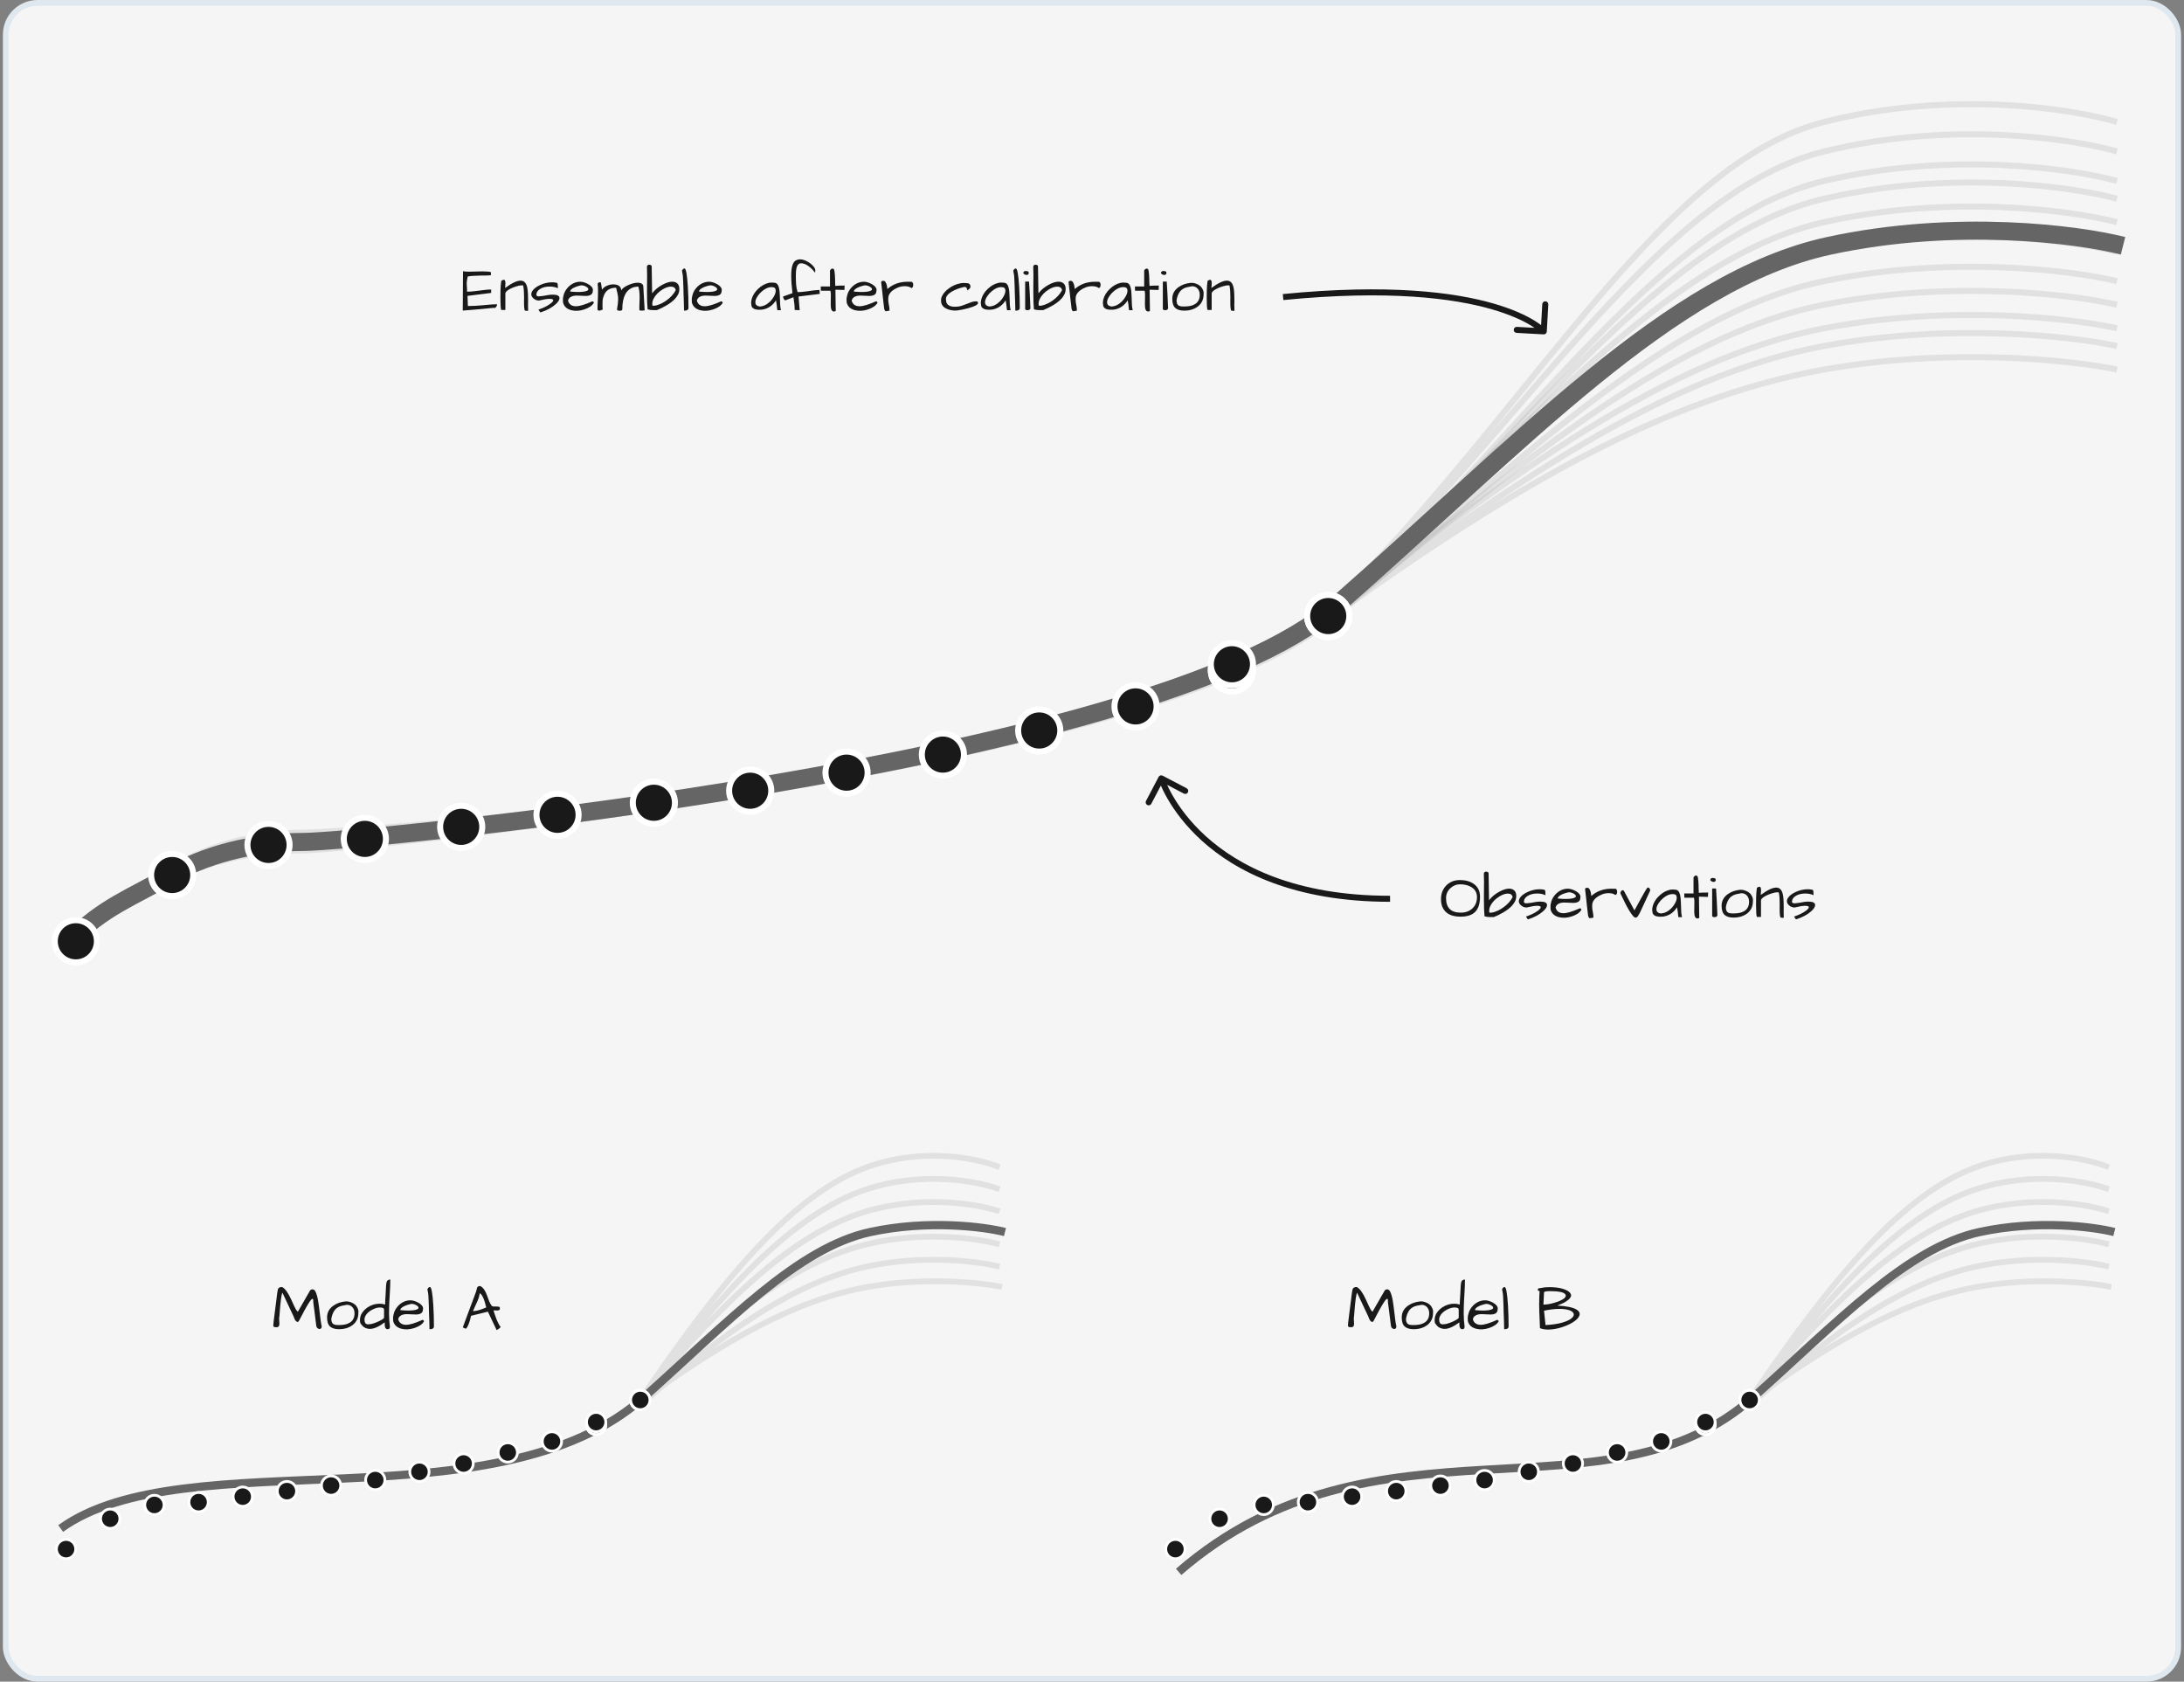<svg width="378" height="291" viewBox="0 0 378 291" fill="none" xmlns="http://www.w3.org/2000/svg">
<rect x="0" y="0" width="378" height="291" fill="#808080" stroke="none"/>
<rect x="1" y="0.5" width="376" height="290" rx="5.5" fill="#F5F5F5"/>
<rect x="1" y="0.5" width="376" height="290" rx="5.5" stroke="#DFE7EF"/>
<g opacity="0.3">
<g style="mix-blend-mode:plus-darker">
<path d="M12.084 162.881C17.756 157.656 23.274 155.074 29.279 151.939C35.285 148.803 43.198 146.207 52.206 146.207C61.214 146.207 198.192 131.165 229.888 106.606C261.583 82.047 288.335 62.033 315.693 56.808C337.58 52.628 358.621 55.066 366.406 56.808" stroke="#B1B1B1" stroke-width="1.042"/>
</g>
<g style="mix-blend-mode:plus-darker">
<path d="M12.084 162.881C17.756 157.807 22.231 154.984 28.237 151.939C34.242 148.894 42.676 146.207 51.685 146.207C60.693 146.207 197.671 131.499 229.367 107.649C261.062 83.799 288.335 64.943 315.693 59.868C337.58 55.809 358.621 58.177 366.406 59.868" stroke="#B1B1B1" stroke-width="1.042"/>
</g>
<g style="mix-blend-mode:plus-darker">
<path d="M12.084 162.881C17.756 158.007 22.231 155.384 28.237 152.46C34.242 149.536 43.198 145.686 52.206 145.686C61.214 145.686 198.192 130.033 229.888 107.127C261.583 84.221 288.335 68.821 315.693 63.948C337.58 60.049 358.621 62.323 366.406 63.948" stroke="#B1B1B1" stroke-width="1.042"/>
</g>
</g>
<g opacity="0.3">
<g style="mix-blend-mode:plus-darker">
<path d="M12.084 162.881C17.756 156.752 23.094 154.914 29.099 151.236C35.105 147.558 43.446 145.105 52.454 145.105C61.462 145.105 200.277 132.811 231.972 104.001C263.668 75.192 288.335 44.58 315.693 38.45C337.58 33.546 358.621 36.407 366.406 38.45" stroke="#B1B1B1" stroke-width="1.042"/>
</g>
</g>
<g opacity="0.3">
<g style="mix-blend-mode:plus-darker">
<path d="M12.084 163.926C17.756 157.545 23.094 155.632 29.099 151.804C35.105 147.975 43.446 145.421 52.454 145.421C61.462 145.421 201.319 133.994 233.014 104.004C264.71 74.014 288.335 40.776 315.693 34.395C337.58 29.29 358.621 32.268 366.406 34.395" stroke="#B1B1B1" stroke-width="1.042"/>
</g>
</g>
<g opacity="0.3">
<g style="mix-blend-mode:plus-darker">
<path d="M12.084 162.883C17.756 156.402 23.094 154.459 29.099 150.57C35.105 146.681 43.446 144.087 52.454 144.087C61.462 144.087 201.84 133.945 233.535 103.482C265.231 73.02 288.335 37.794 315.693 31.312C337.58 26.127 358.621 29.152 366.406 31.312" stroke="#B1B1B1" stroke-width="1.042"/>
</g>
</g>
<g opacity="0.3">
<g style="mix-blend-mode:plus-darker">
<path d="M12.084 162.883C17.756 156.15 24.316 155.459 30.321 151.42C36.327 147.38 44.24 145.688 53.248 145.688C62.256 145.688 202.361 133.562 234.056 101.919C265.752 70.275 288.335 32.945 315.693 26.212C337.58 20.826 358.621 23.968 366.406 26.212" stroke="#B1B1B1" stroke-width="1.042"/>
</g>
<g style="mix-blend-mode:plus-darker">
<path d="M12.084 162.883C17.756 155.899 24.837 154.567 30.842 150.377C36.848 146.187 44.24 145.688 53.248 145.688C62.256 145.688 203.403 133.179 235.099 100.355C266.794 67.531 288.335 28.096 315.693 21.112C337.58 15.525 358.621 18.784 366.406 21.112" stroke="#B1B1B1" stroke-width="1.042"/>
</g>
</g>
<g opacity="0.3">
<g style="mix-blend-mode:plus-darker">
<path d="M12.084 162.885C17.756 157.459 23.094 155.832 29.099 152.577C35.105 149.321 43.446 147.149 52.454 147.149C61.462 147.149 198.192 132.635 229.888 107.132C261.583 81.628 288.335 58.159 315.693 52.733C337.58 48.392 358.621 50.924 366.406 52.733" stroke="#B1B1B1" stroke-width="1.042"/>
</g>
</g>
<g opacity="0.3">
<g style="mix-blend-mode:plus-darker">
<path d="M12.084 162.882C17.756 157.255 23.094 155.568 29.099 152.191C35.105 148.815 43.446 146.563 52.454 146.563C61.462 146.563 198.713 133.576 230.409 107.128C262.104 80.68 288.335 54.277 315.693 48.65C337.58 44.148 358.621 46.774 366.406 48.65" stroke="#B1B1B1" stroke-width="1.042"/>
</g>
</g>
<g opacity="0.3">
<path d="M12.084 162.884C17.756 157.005 23.094 155.243 29.099 151.716C35.105 148.189 43.446 145.836 52.454 145.836C61.462 145.836 198.921 132.904 230.616 105.276C262.311 77.647 288.335 49.43 315.693 43.552C337.58 38.849 358.621 41.592 366.406 43.552" stroke="#B1B1B1" stroke-width="1.042"/>
</g>
<path d="M12.084 162.883C17.773 156.954 23.126 155.177 29.149 151.619C35.173 148.062 43.538 145.69 52.573 145.69C61.607 145.69 199.47 132.647 231.259 104.782C263.047 76.917 289.148 48.46 316.586 42.531C338.537 37.788 359.64 40.555 367.448 42.531" stroke="#656565" stroke-width="3.126"/>
<path d="M83.545 46.959C84.257 46.959 84.731 47.005 84.966 47.097V47.621C84.773 47.65 84.51 47.667 84.175 47.675C83.84 47.675 83.484 47.678 83.106 47.685C82.052 47.707 81.333 47.76 80.948 47.846C80.827 48.416 80.77 48.804 80.777 49.01C80.784 49.217 80.791 49.377 80.798 49.491C80.827 49.769 80.841 50.097 80.841 50.474C81.326 50.474 81.878 50.431 82.497 50.346C83.124 50.261 83.609 50.2 83.951 50.164C84.293 50.122 84.645 50.1 85.008 50.1V50.688L80.916 51.201L80.98 52.953C81.685 52.953 82.405 52.921 83.138 52.857C83.879 52.786 84.439 52.736 84.816 52.708C85.201 52.672 85.607 52.654 86.034 52.654C86.034 52.797 85.992 52.932 85.906 53.06C85.735 53.288 85.582 53.356 85.447 53.263C84.193 53.399 83.071 53.505 82.081 53.584C81.097 53.662 80.435 53.716 80.093 53.744L80.136 46.927C80.321 46.984 80.663 47.012 81.162 47.012L83.545 46.959ZM90.704 51.404C90.704 50.556 90.658 49.933 90.565 49.534C90.622 49.427 90.537 49.374 90.309 49.374C90.067 49.374 89.753 49.434 89.368 49.555C88.984 49.676 88.67 49.797 88.428 49.919C87.851 50.196 87.53 50.467 87.466 50.731V53.637H86.75C86.658 53.395 86.611 52.715 86.611 51.596C86.611 50.599 86.629 49.865 86.665 49.395C86.708 48.925 86.74 48.658 86.761 48.594C86.946 48.472 87.096 48.412 87.21 48.412C87.388 48.412 87.477 48.622 87.477 49.042C87.477 49.206 87.466 49.367 87.445 49.523C87.431 49.673 87.424 49.776 87.424 49.833C88.578 48.985 89.472 48.562 90.106 48.562C90.825 48.562 91.235 49.142 91.335 50.303C91.377 50.709 91.399 51.272 91.399 51.992L91.388 52.836C91.388 53.149 91.395 53.452 91.409 53.744C91.338 53.787 91.281 53.808 91.238 53.808C91.217 53.801 91.171 53.79 91.1 53.776C91.028 53.762 90.936 53.751 90.822 53.744C90.75 53.459 90.711 53.171 90.704 52.879C90.697 52.579 90.693 52.305 90.693 52.056L90.704 51.404ZM95.662 50.987C96.446 50.987 96.838 51.187 96.838 51.586C96.838 51.885 96.621 52.234 96.186 52.633C95.538 53.224 94.665 53.698 93.568 54.054C93.518 54.054 93.461 54.004 93.397 53.904C93.34 53.805 93.294 53.73 93.258 53.68C93.23 53.623 93.208 53.587 93.194 53.573C94.013 53.303 94.686 52.975 95.213 52.59C95.57 52.334 95.748 52.123 95.748 51.96C95.748 51.796 95.538 51.714 95.117 51.714C94.697 51.714 94.081 51.814 93.269 52.013C92.898 51.999 92.578 51.867 92.307 51.618C92.072 51.397 91.954 51.176 91.954 50.955C91.954 50.727 92.018 50.521 92.147 50.335C92.275 50.143 92.446 49.965 92.66 49.801C92.873 49.637 93.123 49.488 93.408 49.352C94.106 49.017 94.829 48.85 95.577 48.85C95.798 48.85 96.011 48.871 96.218 48.914C96.389 48.914 96.489 48.989 96.517 49.139C96.546 49.288 96.56 49.534 96.56 49.876C96.14 49.684 95.666 49.587 95.139 49.587C94.483 49.587 93.942 49.719 93.514 49.983C93.073 50.239 92.845 50.574 92.831 50.987C92.831 51.187 92.977 51.286 93.269 51.286L94.049 51.201C94.718 51.058 95.256 50.987 95.662 50.987ZM99.68 52.996C100.307 52.996 101.251 52.711 102.512 52.141C102.59 52.141 102.654 52.17 102.704 52.227C102.754 52.277 102.779 52.337 102.779 52.408C102.494 52.893 101.949 53.27 101.144 53.541C100.339 53.812 99.588 53.858 98.889 53.68C98.099 53.473 97.618 53.028 97.447 52.344C97.433 52.209 97.425 52.027 97.425 51.799C97.425 51.571 97.483 51.272 97.596 50.902C97.718 50.524 97.921 50.168 98.206 49.833C98.49 49.498 98.825 49.235 99.21 49.042C99.595 48.85 100.004 48.754 100.439 48.754C100.852 48.754 101.315 48.896 101.828 49.181C102.07 49.317 102.263 49.47 102.405 49.641C102.548 49.812 102.619 49.986 102.619 50.164C102.619 50.214 102.615 50.264 102.608 50.314C102.594 50.748 102.384 51.023 101.978 51.137C101.8 51.187 101.593 51.212 101.358 51.212L99.819 51.148C99.306 51.148 98.914 51.258 98.644 51.479C98.487 51.6 98.376 51.782 98.312 52.024C98.49 52.672 98.946 52.996 99.68 52.996ZM101.582 49.694C101.426 49.58 101.262 49.498 101.091 49.448C100.92 49.399 100.777 49.374 100.663 49.374C100.549 49.374 100.364 49.413 100.108 49.491C99.851 49.562 99.623 49.644 99.424 49.737C98.932 49.965 98.686 50.204 98.686 50.453C99.256 50.503 99.684 50.528 99.969 50.528C100.759 50.528 101.294 50.46 101.572 50.325C101.743 50.253 101.828 50.164 101.828 50.057C101.828 49.929 101.746 49.808 101.582 49.694ZM104.307 53.573C104.015 53.694 103.819 53.755 103.719 53.755C103.627 53.755 103.563 53.744 103.527 53.723C103.491 53.701 103.452 53.651 103.41 53.573C103.41 53.338 103.417 53.042 103.431 52.686C103.452 52.33 103.47 51.949 103.484 51.543C103.499 51.137 103.506 50.727 103.506 50.314C103.506 49.901 103.484 49.523 103.442 49.181C103.442 48.953 103.595 48.839 103.901 48.839C103.972 48.839 104.026 48.968 104.061 49.224C104.104 49.48 104.133 49.68 104.147 49.822C104.168 49.965 104.186 50.068 104.2 50.132C104.386 49.797 104.752 49.534 105.301 49.342C105.593 49.249 105.867 49.203 106.124 49.203C106.38 49.203 106.605 49.235 106.797 49.299C106.996 49.356 107.164 49.466 107.299 49.63C107.442 49.787 107.513 49.997 107.513 50.261C107.698 49.911 108.115 49.598 108.763 49.32C109.354 49.057 109.885 48.925 110.355 48.925C111.032 48.925 111.363 49.181 111.349 49.694L111.574 53.669C111.574 53.705 111.47 53.73 111.264 53.744C110.865 53.773 110.665 53.737 110.665 53.637C110.658 53.495 110.655 53.352 110.655 53.21L110.708 51.489C110.708 50.684 110.63 50.047 110.473 49.577C110.003 49.612 109.639 49.691 109.383 49.812C109.134 49.926 108.913 50.072 108.72 50.25C108.528 50.421 108.357 50.652 108.207 50.944C107.873 51.6 107.705 52.469 107.705 53.552C107.663 53.701 107.524 53.776 107.289 53.776C107.132 53.776 107.004 53.751 106.904 53.701C106.804 53.644 106.765 53.594 106.786 53.552C106.922 52.797 106.989 52.209 106.989 51.789C106.989 51.454 106.954 51.137 106.882 50.838C106.818 50.531 106.736 50.182 106.637 49.79C105.611 49.79 104.92 50.2 104.564 51.019C104.407 51.383 104.318 51.724 104.296 52.045C104.282 52.358 104.275 52.629 104.275 52.857C104.275 53.078 104.286 53.317 104.307 53.573ZM112.001 47.546L111.969 46.168C111.969 46.054 112.008 45.965 112.086 45.901C112.165 45.837 112.261 45.805 112.375 45.805C112.489 45.805 112.592 45.837 112.685 45.901C112.777 45.958 112.813 46.04 112.792 46.147L112.867 50.763C113.315 50.164 113.921 49.662 114.683 49.256C115.317 48.914 115.873 48.743 116.35 48.743C116.77 48.743 117.095 48.879 117.323 49.149C117.493 49.363 117.579 49.648 117.579 50.004C117.579 50.353 117.511 50.66 117.376 50.923C117.248 51.179 117.077 51.429 116.863 51.671C116.649 51.906 116.404 52.127 116.126 52.334C115.848 52.54 115.566 52.725 115.282 52.889C114.74 53.203 114.206 53.463 113.679 53.669C113.636 53.655 113.565 53.651 113.465 53.659C113.365 53.666 113.244 53.669 113.102 53.669C112.717 53.669 112.379 53.623 112.086 53.53C112.015 52.854 111.98 51.824 111.98 50.442L112.001 47.546ZM112.899 52.793C112.899 52.871 112.97 52.911 113.112 52.911C113.262 52.911 113.444 52.882 113.657 52.825C113.871 52.768 114.127 52.672 114.427 52.537C114.733 52.394 115.039 52.212 115.346 51.992C116.058 51.486 116.596 50.891 116.959 50.207C116.867 49.801 116.589 49.598 116.126 49.598C115.705 49.598 115.232 49.755 114.704 50.068C113.956 50.517 113.422 51.073 113.102 51.735C112.966 51.999 112.899 52.266 112.899 52.537C112.899 52.608 112.899 52.665 112.899 52.708C112.899 52.75 112.899 52.779 112.899 52.793ZM118.274 49.598C118.259 49.213 118.245 48.871 118.231 48.572C118.217 48.266 118.206 48.041 118.199 47.899C118.199 47.749 118.142 47.39 118.028 46.82C118.092 46.734 118.152 46.652 118.209 46.574C118.274 46.496 118.363 46.456 118.477 46.456C118.726 46.456 118.918 47.507 119.054 49.609C119.125 50.827 119.16 52.045 119.16 53.263C119.16 53.591 118.933 53.755 118.477 53.755L118.391 53.744C118.391 53.374 118.38 52.9 118.359 52.323C118.338 51.746 118.32 51.244 118.306 50.816C118.298 50.389 118.288 49.983 118.274 49.598ZM121.982 52.996C122.608 52.996 123.552 52.711 124.813 52.141C124.892 52.141 124.956 52.17 125.006 52.227C125.055 52.277 125.08 52.337 125.08 52.408C124.795 52.893 124.25 53.27 123.445 53.541C122.64 53.812 121.889 53.858 121.191 53.68C120.4 53.473 119.919 53.028 119.748 52.344C119.734 52.209 119.727 52.027 119.727 51.799C119.727 51.571 119.784 51.272 119.898 50.902C120.019 50.524 120.222 50.168 120.507 49.833C120.792 49.498 121.127 49.235 121.511 49.042C121.896 48.85 122.306 48.754 122.74 48.754C123.153 48.754 123.616 48.896 124.129 49.181C124.372 49.317 124.564 49.47 124.706 49.641C124.849 49.812 124.92 49.986 124.92 50.164C124.92 50.214 124.917 50.264 124.909 50.314C124.895 50.748 124.685 51.023 124.279 51.137C124.101 51.187 123.894 51.212 123.659 51.212L122.12 51.148C121.608 51.148 121.216 51.258 120.945 51.479C120.788 51.6 120.678 51.782 120.614 52.024C120.792 52.672 121.248 52.996 121.982 52.996ZM123.884 49.694C123.727 49.58 123.563 49.498 123.392 49.448C123.221 49.399 123.079 49.374 122.965 49.374C122.851 49.374 122.665 49.413 122.409 49.491C122.153 49.562 121.925 49.644 121.725 49.737C121.234 49.965 120.988 50.204 120.988 50.453C121.558 50.503 121.985 50.528 122.27 50.528C123.061 50.528 123.595 50.46 123.873 50.325C124.044 50.253 124.129 50.164 124.129 50.057C124.129 49.929 124.047 49.808 123.884 49.694ZM134.302 51.97C133.768 52.811 133.056 53.331 132.165 53.53C131.959 53.573 131.77 53.594 131.599 53.594C131.435 53.594 131.296 53.594 131.182 53.594C131.075 53.587 130.954 53.57 130.819 53.541C130.683 53.513 130.559 53.466 130.445 53.402C130.181 53.253 130.049 53.042 130.049 52.772C130.021 52.644 130.007 52.501 130.007 52.344C130.007 52.18 130.042 51.967 130.113 51.703C130.185 51.44 130.313 51.155 130.498 50.848C130.69 50.542 130.922 50.261 131.193 50.004C131.756 49.463 132.365 49.114 133.02 48.957C133.212 48.914 133.387 48.893 133.544 48.893C133.707 48.893 133.854 48.904 133.982 48.925C134.395 48.925 134.673 49.206 134.815 49.769C134.908 50.125 134.961 50.624 134.976 51.265C134.997 51.899 135.015 52.391 135.029 52.74C135.05 53.082 135.097 53.395 135.168 53.68H134.537C134.509 53.488 134.488 53.317 134.473 53.167C134.459 53.017 134.445 52.879 134.431 52.75C134.395 52.451 134.352 52.191 134.302 51.97ZM134.26 50.314C134.26 49.901 134.057 49.694 133.65 49.694C133.601 49.687 133.551 49.684 133.501 49.684C132.981 49.684 132.432 49.933 131.855 50.431C131.585 50.66 131.353 50.916 131.161 51.201C130.876 51.607 130.733 51.97 130.733 52.291C130.733 52.711 130.975 52.961 131.46 53.039C132.101 53.025 132.714 52.733 133.298 52.163C133.547 51.913 133.754 51.643 133.918 51.35C134.146 50.959 134.26 50.613 134.26 50.314ZM141.804 50.175C141.839 50.175 141.857 50.271 141.857 50.464C141.857 50.656 141.864 50.788 141.879 50.859L138.213 51.308L138.406 53.68L137.54 53.637C137.54 52.996 137.469 52.262 137.326 51.436L135.937 51.97C135.845 51.97 135.766 51.917 135.702 51.81C135.588 51.625 135.531 51.457 135.531 51.308L137.155 50.731C137.013 49.505 136.942 48.512 136.942 47.749C136.942 46.98 137.006 46.382 137.134 45.954C137.262 45.527 137.448 45.242 137.69 45.099C137.939 44.95 138.203 44.875 138.48 44.875C138.758 44.875 139.04 44.935 139.325 45.057C139.617 45.178 139.895 45.331 140.158 45.516C140.422 45.701 140.646 45.911 140.831 46.147C141.017 46.374 141.109 46.599 141.109 46.82C141.109 46.991 141.091 47.112 141.056 47.183C140.771 46.784 140.425 46.428 140.019 46.114C139.535 45.744 139.079 45.559 138.651 45.559C138.245 45.559 137.975 45.847 137.839 46.424C137.775 46.724 137.743 47.147 137.743 47.696C137.743 48.237 137.757 48.736 137.786 49.192C137.814 49.641 137.9 50.093 138.042 50.549C138.484 50.549 138.979 50.51 139.528 50.431C140.582 50.268 141.341 50.182 141.804 50.175ZM143.781 52.718L143.802 51.009C143.802 50.738 143.777 50.506 143.727 50.314H142.071L142.05 49.577H143.652V46.82C143.674 46.756 143.717 46.691 143.781 46.627C143.88 46.528 143.962 46.478 144.026 46.478C144.098 46.478 144.158 46.485 144.208 46.499C144.258 46.513 144.311 46.563 144.368 46.649C144.482 47.119 144.539 47.828 144.539 48.775C144.539 49.01 144.55 49.242 144.571 49.47C144.799 49.441 145.027 49.427 145.255 49.427C145.255 49.427 145.441 49.427 145.811 49.427C145.946 49.427 146.071 49.42 146.185 49.406L146.153 50.175L144.593 50.132L144.646 53.819C144.518 53.876 144.408 53.904 144.315 53.904C143.959 53.904 143.781 53.509 143.781 52.718ZM148.771 52.996C149.398 52.996 150.342 52.711 151.603 52.141C151.681 52.141 151.745 52.17 151.795 52.227C151.845 52.277 151.87 52.337 151.87 52.408C151.585 52.893 151.04 53.27 150.235 53.541C149.43 53.812 148.678 53.858 147.98 53.68C147.189 53.473 146.709 53.028 146.538 52.344C146.523 52.209 146.516 52.027 146.516 51.799C146.516 51.571 146.573 51.272 146.687 50.902C146.808 50.524 147.011 50.168 147.296 49.833C147.581 49.498 147.916 49.235 148.301 49.042C148.685 48.85 149.095 48.754 149.53 48.754C149.943 48.754 150.406 48.896 150.919 49.181C151.161 49.317 151.353 49.47 151.496 49.641C151.638 49.812 151.71 49.986 151.71 50.164C151.71 50.214 151.706 50.264 151.699 50.314C151.685 50.748 151.474 51.023 151.068 51.137C150.89 51.187 150.684 51.212 150.449 51.212L148.91 51.148C148.397 51.148 148.005 51.258 147.734 51.479C147.578 51.6 147.467 51.782 147.403 52.024C147.581 52.672 148.037 52.996 148.771 52.996ZM150.673 49.694C150.516 49.58 150.352 49.498 150.181 49.448C150.011 49.399 149.868 49.374 149.754 49.374C149.64 49.374 149.455 49.413 149.198 49.491C148.942 49.562 148.714 49.644 148.514 49.737C148.023 49.965 147.777 50.204 147.777 50.453C148.347 50.503 148.775 50.528 149.059 50.528C149.85 50.528 150.385 50.46 150.662 50.325C150.833 50.253 150.919 50.164 150.919 50.057C150.919 49.929 150.837 49.808 150.673 49.694ZM157.758 49.844C157.459 49.63 157.074 49.523 156.604 49.523C156.162 49.523 155.752 49.605 155.375 49.769C154.662 50.068 154.174 50.453 153.911 50.923C153.797 51.137 153.74 51.365 153.74 51.607C153.74 51.65 153.74 51.771 153.74 51.97C153.74 52.163 153.775 52.426 153.847 52.761C153.918 53.089 153.954 53.424 153.954 53.766C153.804 53.773 153.683 53.79 153.59 53.819C153.498 53.847 153.419 53.862 153.355 53.862C153.291 53.862 153.234 53.833 153.184 53.776C153.141 53.719 153.092 53.609 153.035 53.445C153.027 53.402 153.013 53.281 152.992 53.082C152.97 52.882 152.942 52.64 152.906 52.355C152.878 52.07 152.842 51.76 152.8 51.425C152.764 51.083 152.728 50.748 152.693 50.421C152.614 49.709 152.554 49.185 152.511 48.85C152.511 48.679 152.636 48.594 152.885 48.594C153.035 48.594 153.152 48.658 153.238 48.786C153.323 48.907 153.391 49.05 153.441 49.213C153.491 49.37 153.523 49.527 153.537 49.684C153.558 49.84 153.576 49.951 153.59 50.015C154.531 49.174 155.699 48.754 157.095 48.754C157.252 48.754 157.416 48.757 157.587 48.764C157.63 48.757 157.683 48.754 157.747 48.754C157.811 48.754 157.875 48.797 157.939 48.882C158.018 48.982 158.057 49.103 158.057 49.245C158.057 49.602 157.957 49.801 157.758 49.844ZM167.247 52.622C167.539 52.501 167.824 52.391 168.102 52.291C168.379 52.191 168.643 52.141 168.892 52.141C169.149 52.141 169.277 52.22 169.277 52.376C169.277 52.412 169.266 52.469 169.245 52.547C169.231 52.619 169.135 52.708 168.956 52.815C168.786 52.914 168.572 53.01 168.315 53.103C168.066 53.196 167.792 53.281 167.493 53.359C167.193 53.438 166.901 53.505 166.616 53.562C166.025 53.684 165.605 53.744 165.355 53.744C165.106 53.744 164.835 53.716 164.543 53.659C164.258 53.602 163.991 53.509 163.742 53.381C163.165 53.082 162.876 52.64 162.876 52.056C162.876 52.013 162.876 51.928 162.876 51.799C162.876 51.671 162.93 51.489 163.037 51.254C163.143 51.012 163.304 50.773 163.517 50.538C163.731 50.296 163.98 50.075 164.265 49.876C164.864 49.448 165.491 49.171 166.146 49.042C166.374 48.992 166.563 48.968 166.712 48.968C166.869 48.968 166.997 48.971 167.097 48.978C167.197 48.978 167.3 48.985 167.407 49C167.514 49.007 167.607 49.032 167.685 49.074C167.87 49.167 167.963 49.349 167.963 49.619C167.963 49.79 167.842 49.958 167.599 50.122C167.535 50.164 167.478 50.204 167.428 50.239C167.393 50.075 167.346 49.936 167.29 49.822C167.233 49.709 167.108 49.651 166.915 49.651C166.075 49.83 165.352 50.097 164.746 50.453C164.062 50.859 163.72 51.286 163.72 51.735C163.72 51.785 163.724 51.839 163.731 51.895C163.731 52.351 163.906 52.676 164.255 52.868C164.518 53.01 164.857 53.082 165.27 53.082C165.69 53.082 166.054 53.035 166.36 52.943C166.666 52.843 166.962 52.736 167.247 52.622ZM174.054 51.97C173.519 52.811 172.807 53.331 171.916 53.53C171.71 53.573 171.521 53.594 171.35 53.594C171.186 53.594 171.047 53.594 170.933 53.594C170.827 53.587 170.705 53.57 170.57 53.541C170.435 53.513 170.31 53.466 170.196 53.402C169.932 53.253 169.801 53.042 169.801 52.772C169.772 52.644 169.758 52.501 169.758 52.344C169.758 52.18 169.794 51.967 169.865 51.703C169.936 51.44 170.064 51.155 170.249 50.848C170.442 50.542 170.673 50.261 170.944 50.004C171.507 49.463 172.116 49.114 172.771 48.957C172.964 48.914 173.138 48.893 173.295 48.893C173.459 48.893 173.605 48.904 173.733 48.925C174.146 48.925 174.424 49.206 174.567 49.769C174.659 50.125 174.713 50.624 174.727 51.265C174.748 51.899 174.766 52.391 174.78 52.74C174.802 53.082 174.848 53.395 174.919 53.68H174.289C174.26 53.488 174.239 53.317 174.225 53.167C174.21 53.017 174.196 52.879 174.182 52.75C174.146 52.451 174.104 52.191 174.054 51.97ZM174.011 50.314C174.011 49.901 173.808 49.694 173.402 49.694C173.352 49.687 173.302 49.684 173.252 49.684C172.732 49.684 172.184 49.933 171.607 50.431C171.336 50.66 171.104 50.916 170.912 51.201C170.627 51.607 170.485 51.97 170.485 52.291C170.485 52.711 170.727 52.961 171.211 53.039C171.852 53.025 172.465 52.733 173.049 52.163C173.299 51.913 173.505 51.643 173.669 51.35C173.897 50.959 174.011 50.613 174.011 50.314ZM175.614 49.598C175.6 49.213 175.585 48.871 175.571 48.572C175.557 48.266 175.546 48.041 175.539 47.899C175.539 47.749 175.482 47.39 175.368 46.82C175.432 46.734 175.493 46.652 175.55 46.574C175.614 46.496 175.703 46.456 175.817 46.456C176.066 46.456 176.258 47.507 176.394 49.609C176.465 50.827 176.501 52.045 176.501 53.263C176.501 53.591 176.273 53.755 175.817 53.755L175.731 53.744C175.731 53.374 175.721 52.9 175.699 52.323C175.678 51.746 175.66 51.244 175.646 50.816C175.639 50.389 175.628 49.983 175.614 49.598ZM178.104 48.722C178.196 50.054 178.275 51.596 178.339 53.349C178.296 53.57 178.125 53.68 177.826 53.68C177.747 53.68 177.665 53.666 177.58 53.637C177.502 53.602 177.452 53.555 177.43 53.498V48.722H178.104ZM177.11 47.269C177.11 47.019 177.256 46.895 177.548 46.895C177.74 46.895 177.897 46.937 178.018 47.023C178.039 47.101 178.05 47.179 178.05 47.258C178.05 47.329 178.022 47.4 177.965 47.472C177.908 47.543 177.822 47.578 177.708 47.578C177.594 47.578 177.48 47.553 177.366 47.504C177.252 47.447 177.167 47.368 177.11 47.269ZM178.862 47.546L178.83 46.168C178.83 46.054 178.869 45.965 178.948 45.901C179.026 45.837 179.122 45.805 179.236 45.805C179.35 45.805 179.454 45.837 179.546 45.901C179.639 45.958 179.674 46.04 179.653 46.147L179.728 50.763C180.177 50.164 180.782 49.662 181.544 49.256C182.178 48.914 182.734 48.743 183.211 48.743C183.632 48.743 183.956 48.879 184.184 49.149C184.355 49.363 184.44 49.648 184.44 50.004C184.44 50.353 184.373 50.66 184.237 50.923C184.109 51.179 183.938 51.429 183.724 51.671C183.511 51.906 183.265 52.127 182.987 52.334C182.709 52.54 182.428 52.725 182.143 52.889C181.601 53.203 181.067 53.463 180.54 53.669C180.497 53.655 180.426 53.651 180.326 53.659C180.226 53.666 180.105 53.669 179.963 53.669C179.578 53.669 179.24 53.623 178.948 53.53C178.877 52.854 178.841 51.824 178.841 50.442L178.862 47.546ZM179.76 52.793C179.76 52.871 179.831 52.911 179.974 52.911C180.123 52.911 180.305 52.882 180.519 52.825C180.732 52.768 180.989 52.672 181.288 52.537C181.594 52.394 181.901 52.212 182.207 51.992C182.919 51.486 183.457 50.891 183.82 50.207C183.728 49.801 183.45 49.598 182.987 49.598C182.567 49.598 182.093 49.755 181.566 50.068C180.818 50.517 180.283 51.073 179.963 51.735C179.828 51.999 179.76 52.266 179.76 52.537C179.76 52.608 179.76 52.665 179.76 52.708C179.76 52.75 179.76 52.779 179.76 52.793ZM190.189 49.844C189.89 49.63 189.505 49.523 189.035 49.523C188.594 49.523 188.184 49.605 187.806 49.769C187.094 50.068 186.606 50.453 186.342 50.923C186.228 51.137 186.171 51.365 186.171 51.607C186.171 51.65 186.171 51.771 186.171 51.97C186.171 52.163 186.207 52.426 186.278 52.761C186.349 53.089 186.385 53.424 186.385 53.766C186.236 53.773 186.114 53.79 186.022 53.819C185.929 53.847 185.851 53.862 185.787 53.862C185.723 53.862 185.666 53.833 185.616 53.776C185.573 53.719 185.523 53.609 185.466 53.445C185.459 53.402 185.445 53.281 185.423 53.082C185.402 52.882 185.374 52.64 185.338 52.355C185.309 52.07 185.274 51.76 185.231 51.425C185.195 51.083 185.16 50.748 185.124 50.421C185.046 49.709 184.985 49.185 184.943 48.85C184.943 48.679 185.067 48.594 185.317 48.594C185.466 48.594 185.584 48.658 185.669 48.786C185.755 48.907 185.822 49.05 185.872 49.213C185.922 49.37 185.954 49.527 185.968 49.684C185.99 49.84 186.008 49.951 186.022 50.015C186.962 49.174 188.13 48.754 189.527 48.754C189.683 48.754 189.847 48.757 190.018 48.764C190.061 48.757 190.114 48.754 190.179 48.754C190.243 48.754 190.307 48.797 190.371 48.882C190.449 48.982 190.488 49.103 190.488 49.245C190.488 49.602 190.389 49.801 190.189 49.844ZM195.18 51.97C194.645 52.811 193.933 53.331 193.042 53.53C192.836 53.573 192.647 53.594 192.476 53.594C192.312 53.594 192.173 53.594 192.059 53.594C191.952 53.587 191.831 53.57 191.696 53.541C191.561 53.513 191.436 53.466 191.322 53.402C191.058 53.253 190.927 53.042 190.927 52.772C190.898 52.644 190.884 52.501 190.884 52.344C190.884 52.18 190.919 51.967 190.991 51.703C191.062 51.44 191.19 51.155 191.375 50.848C191.568 50.542 191.799 50.261 192.07 50.004C192.633 49.463 193.242 49.114 193.897 48.957C194.09 48.914 194.264 48.893 194.421 48.893C194.585 48.893 194.731 48.904 194.859 48.925C195.272 48.925 195.55 49.206 195.692 49.769C195.785 50.125 195.839 50.624 195.853 51.265C195.874 51.899 195.892 52.391 195.906 52.74C195.928 53.082 195.974 53.395 196.045 53.68H195.415C195.386 53.488 195.365 53.317 195.351 53.167C195.336 53.017 195.322 52.879 195.308 52.75C195.272 52.451 195.229 52.191 195.18 51.97ZM195.137 50.314C195.137 49.901 194.934 49.694 194.528 49.694C194.478 49.687 194.428 49.684 194.378 49.684C193.858 49.684 193.31 49.933 192.732 50.431C192.462 50.66 192.23 50.916 192.038 51.201C191.753 51.607 191.61 51.97 191.61 52.291C191.61 52.711 191.853 52.961 192.337 53.039C192.978 53.025 193.591 52.733 194.175 52.163C194.424 51.913 194.631 51.643 194.795 51.35C195.023 50.959 195.137 50.613 195.137 50.314ZM198.161 52.718L198.182 51.009C198.182 50.738 198.157 50.506 198.107 50.314H196.451L196.43 49.577H198.033V46.82C198.054 46.756 198.097 46.691 198.161 46.627C198.261 46.528 198.343 46.478 198.407 46.478C198.478 46.478 198.538 46.485 198.588 46.499C198.638 46.513 198.692 46.563 198.749 46.649C198.863 47.119 198.92 47.828 198.92 48.775C198.92 49.01 198.93 49.242 198.952 49.47C199.18 49.441 199.408 49.427 199.636 49.427C199.636 49.427 199.821 49.427 200.191 49.427C200.327 49.427 200.451 49.42 200.565 49.406L200.533 50.175L198.973 50.132L199.026 53.819C198.898 53.876 198.788 53.904 198.695 53.904C198.339 53.904 198.161 53.509 198.161 52.718ZM201.933 48.722C202.026 50.054 202.104 51.596 202.168 53.349C202.125 53.57 201.954 53.68 201.655 53.68C201.577 53.68 201.495 53.666 201.409 53.637C201.331 53.602 201.281 53.555 201.26 53.498V48.722H201.933ZM200.939 47.269C200.939 47.019 201.085 46.895 201.377 46.895C201.57 46.895 201.726 46.937 201.848 47.023C201.869 47.101 201.88 47.179 201.88 47.258C201.88 47.329 201.851 47.4 201.794 47.472C201.737 47.543 201.652 47.578 201.538 47.578C201.424 47.578 201.31 47.553 201.196 47.504C201.082 47.447 200.996 47.368 200.939 47.269ZM202.895 51.714C202.895 50.873 203.258 50.196 203.985 49.684C204.562 49.278 205.256 49.032 206.068 48.946C206.111 48.946 206.211 48.946 206.368 48.946C206.524 48.946 206.735 48.992 206.998 49.085C207.582 49.285 207.981 49.637 208.195 50.143C208.28 50.343 208.323 50.514 208.323 50.656C208.323 50.791 208.32 50.888 208.312 50.944C208.312 51.835 207.974 52.537 207.297 53.05C206.67 53.52 205.887 53.755 204.946 53.755C204.27 53.755 203.757 53.598 203.408 53.285C203.066 52.971 202.895 52.448 202.895 51.714ZM203.632 51.97C203.632 52.412 203.75 52.711 203.985 52.868C204.163 52.982 204.462 53.039 204.882 53.039C205.303 53.039 205.673 53.007 205.994 52.943C206.314 52.879 206.599 52.768 206.848 52.611C207.383 52.27 207.65 51.739 207.65 51.019C207.65 50.592 207.536 50.243 207.308 49.972C207.059 49.68 206.731 49.534 206.325 49.534C206.047 49.584 205.766 49.637 205.481 49.694C205.203 49.751 204.939 49.862 204.69 50.026C204.149 50.374 203.796 51.023 203.632 51.97ZM212.95 51.404C212.95 50.556 212.904 49.933 212.811 49.534C212.868 49.427 212.783 49.374 212.555 49.374C212.313 49.374 211.999 49.434 211.614 49.555C211.23 49.676 210.916 49.797 210.674 49.919C210.097 50.196 209.776 50.467 209.712 50.731V53.637H208.996C208.904 53.395 208.857 52.715 208.857 51.596C208.857 50.599 208.875 49.865 208.911 49.395C208.954 48.925 208.986 48.658 209.007 48.594C209.192 48.472 209.342 48.412 209.456 48.412C209.634 48.412 209.723 48.622 209.723 49.042C209.723 49.206 209.712 49.367 209.691 49.523C209.677 49.673 209.67 49.776 209.67 49.833C210.824 48.985 211.718 48.562 212.352 48.562C213.071 48.562 213.481 49.142 213.581 50.303C213.623 50.709 213.645 51.272 213.645 51.992L213.634 52.836C213.634 53.149 213.641 53.452 213.655 53.744C213.584 53.787 213.527 53.808 213.484 53.808C213.463 53.801 213.417 53.79 213.345 53.776C213.274 53.762 213.182 53.751 213.068 53.744C212.996 53.459 212.957 53.171 212.95 52.879C212.943 52.579 212.939 52.305 212.939 52.056L212.95 51.404Z" fill="#191919"/>
<circle cx="13.126" cy="162.884" r="3.647" fill="#191919" stroke="white" stroke-width="1.042"/>
<circle cx="29.799" cy="151.419" r="3.647" fill="#191919" stroke="white" stroke-width="1.042"/>
<circle cx="46.474" cy="146.21" r="3.647" fill="#191919" stroke="white" stroke-width="1.042"/>
<circle cx="63.148" cy="145.165" r="3.647" fill="#191919" stroke="white" stroke-width="1.042"/>
<circle cx="79.822" cy="143.081" r="3.647" fill="#191919" stroke="white" stroke-width="1.042"/>
<circle cx="96.496" cy="140.999" r="3.647" fill="#191919" stroke="white" stroke-width="1.042"/>
<circle cx="113.17" cy="138.913" r="3.647" fill="#191919" stroke="white" stroke-width="1.042"/>
<circle cx="129.843" cy="136.829" r="3.647" fill="#191919" stroke="white" stroke-width="1.042"/>
<circle cx="146.518" cy="133.703" r="3.647" fill="#191919" stroke="white" stroke-width="1.042"/>
<circle cx="163.192" cy="130.578" r="3.647" fill="#191919" stroke="white" stroke-width="1.042"/>
<circle cx="179.866" cy="126.408" r="3.647" fill="#191919" stroke="white" stroke-width="1.042"/>
<circle cx="196.539" cy="122.24" r="3.647" fill="#191919" stroke="white" stroke-width="1.042"/>
<circle cx="213.214" cy="115.988" r="3.647" fill="#191919" stroke="white" stroke-width="1.042"/>
<circle cx="213.214" cy="115.988" r="3.647" fill="#191919" stroke="white" stroke-width="1.042"/>
<circle cx="213.214" cy="114.945" r="3.647" fill="#191919" stroke="white" stroke-width="1.042"/>
<circle cx="229.888" cy="106.607" r="3.647" fill="#191919" stroke="white" stroke-width="1.042"/>
<circle cx="229.888" cy="106.607" r="3.647" fill="#191919" stroke="white" stroke-width="1.042"/>
<circle cx="229.888" cy="106.607" r="3.647" fill="#191919" stroke="white" stroke-width="1.042"/>
<path d="M249.659 156.978C249.488 156.594 249.402 156.141 249.402 155.621C249.402 155.101 249.484 154.642 249.648 154.243C249.819 153.837 250.05 153.488 250.342 153.195C250.962 152.59 251.739 152.287 252.672 152.287C253.648 152.287 254.453 152.512 255.087 152.96C255.799 153.473 256.156 154.207 256.156 155.162C256.156 156.344 255.881 157.217 255.333 157.78C254.791 158.342 253.944 158.624 252.789 158.624C251.187 158.624 250.143 158.075 249.659 156.978ZM250.278 155.407C250.278 157.089 251.126 157.929 252.822 157.929C253.655 157.929 254.332 157.68 254.852 157.181C255.372 156.69 255.632 156.045 255.632 155.247C255.632 154.499 255.322 153.929 254.702 153.537C254.175 153.195 253.509 153.024 252.704 153.024C252.063 153.024 251.497 153.256 251.005 153.719C250.521 154.182 250.278 154.745 250.278 155.407ZM256.85 152.576L256.818 151.197C256.818 151.083 256.857 150.994 256.936 150.93C257.014 150.866 257.11 150.834 257.224 150.834C257.338 150.834 257.441 150.866 257.534 150.93C257.627 150.987 257.662 151.069 257.641 151.176L257.716 155.792C258.164 155.194 258.77 154.691 259.532 154.285C260.166 153.943 260.722 153.772 261.199 153.772C261.62 153.772 261.944 153.908 262.172 154.179C262.343 154.392 262.428 154.677 262.428 155.033C262.428 155.382 262.36 155.689 262.225 155.952C262.097 156.209 261.926 156.458 261.712 156.7C261.498 156.935 261.253 157.156 260.975 157.363C260.697 157.569 260.416 157.755 260.131 157.919C259.589 158.232 259.055 158.492 258.528 158.699C258.485 158.684 258.414 158.681 258.314 158.688C258.214 158.695 258.093 158.699 257.951 158.699C257.566 158.699 257.228 158.652 256.936 158.56C256.864 157.883 256.829 156.854 256.829 155.472L256.85 152.576ZM257.748 157.822C257.748 157.901 257.819 157.94 257.961 157.94C258.111 157.94 258.293 157.911 258.506 157.854C258.72 157.797 258.977 157.701 259.276 157.566C259.582 157.423 259.888 157.242 260.195 157.021C260.907 156.515 261.445 155.92 261.808 155.236C261.716 154.83 261.438 154.627 260.975 154.627C260.555 154.627 260.081 154.784 259.554 155.098C258.806 155.546 258.271 156.102 257.951 156.764C257.815 157.028 257.748 157.295 257.748 157.566C257.748 157.637 257.748 157.694 257.748 157.737C257.748 157.78 257.748 157.808 257.748 157.822ZM266.585 156.016C267.369 156.016 267.76 156.216 267.76 156.615C267.76 156.914 267.543 157.263 267.109 157.662C266.46 158.253 265.588 158.727 264.49 159.083C264.441 159.083 264.384 159.033 264.32 158.934C264.263 158.834 264.216 158.759 264.181 158.709C264.152 158.652 264.131 158.617 264.116 158.602C264.936 158.332 265.609 158.004 266.136 157.619C266.492 157.363 266.67 157.153 266.67 156.989C266.67 156.825 266.46 156.743 266.04 156.743C265.62 156.743 265.003 156.843 264.191 157.042C263.821 157.028 263.5 156.896 263.23 156.647C262.994 156.426 262.877 156.205 262.877 155.984C262.877 155.756 262.941 155.55 263.069 155.365C263.198 155.172 263.368 154.994 263.582 154.83C263.796 154.667 264.045 154.517 264.33 154.382C265.028 154.047 265.751 153.879 266.499 153.879C266.72 153.879 266.934 153.901 267.141 153.943C267.312 153.943 267.411 154.018 267.44 154.168C267.468 154.317 267.483 154.563 267.483 154.905C267.062 154.713 266.588 154.617 266.061 154.617C265.406 154.617 264.864 154.748 264.437 155.012C263.995 155.268 263.767 155.603 263.753 156.016C263.753 156.216 263.899 156.316 264.191 156.316L264.971 156.23C265.641 156.088 266.179 156.016 266.585 156.016ZM270.603 158.025C271.23 158.025 272.174 157.74 273.435 157.171C273.513 157.171 273.577 157.199 273.627 157.256C273.677 157.306 273.702 157.366 273.702 157.438C273.417 157.922 272.872 158.3 272.067 158.57C271.262 158.841 270.51 158.887 269.812 158.709C269.021 158.503 268.54 158.057 268.369 157.374C268.355 157.238 268.348 157.057 268.348 156.829C268.348 156.601 268.405 156.301 268.519 155.931C268.64 155.553 268.843 155.197 269.128 154.862C269.413 154.528 269.748 154.264 270.133 154.072C270.517 153.879 270.927 153.783 271.361 153.783C271.775 153.783 272.238 153.926 272.751 154.211C272.993 154.346 273.185 154.499 273.328 154.67C273.47 154.841 273.541 155.016 273.541 155.194C273.541 155.244 273.538 155.293 273.531 155.343C273.516 155.778 273.306 156.052 272.9 156.166C272.722 156.216 272.516 156.241 272.28 156.241L270.742 156.177C270.229 156.177 269.837 156.287 269.566 156.508C269.41 156.629 269.299 156.811 269.235 157.053C269.413 157.701 269.869 158.025 270.603 158.025ZM272.505 154.724C272.348 154.61 272.184 154.528 272.013 154.478C271.842 154.428 271.7 154.403 271.586 154.403C271.472 154.403 271.287 154.442 271.03 154.52C270.774 154.592 270.546 154.674 270.346 154.766C269.855 154.994 269.609 155.233 269.609 155.482C270.179 155.532 270.606 155.557 270.891 155.557C271.682 155.557 272.216 155.489 272.494 155.354C272.665 155.283 272.751 155.194 272.751 155.087C272.751 154.959 272.669 154.837 272.505 154.724ZM279.59 154.873C279.29 154.659 278.906 154.553 278.436 154.553C277.994 154.553 277.584 154.634 277.207 154.798C276.494 155.098 276.006 155.482 275.743 155.952C275.629 156.166 275.572 156.394 275.572 156.636C275.572 156.679 275.572 156.8 275.572 157C275.572 157.192 275.607 157.456 275.679 157.79C275.75 158.118 275.785 158.453 275.785 158.795C275.636 158.802 275.515 158.82 275.422 158.848C275.329 158.877 275.251 158.891 275.187 158.891C275.123 158.891 275.066 158.862 275.016 158.805C274.973 158.749 274.923 158.638 274.866 158.474C274.859 158.431 274.845 158.31 274.824 158.111C274.802 157.911 274.774 157.669 274.738 157.384C274.71 157.099 274.674 156.789 274.631 156.455C274.596 156.113 274.56 155.778 274.524 155.45C274.446 154.738 274.386 154.214 274.343 153.879C274.343 153.708 274.468 153.623 274.717 153.623C274.866 153.623 274.984 153.687 275.069 153.815C275.155 153.936 275.223 154.079 275.273 154.243C275.322 154.399 275.354 154.556 275.369 154.713C275.39 154.87 275.408 154.98 275.422 155.044C276.362 154.203 277.531 153.783 278.927 153.783C279.084 153.783 279.248 153.787 279.419 153.794C279.461 153.787 279.515 153.783 279.579 153.783C279.643 153.783 279.707 153.826 279.771 153.911C279.85 154.011 279.889 154.132 279.889 154.275C279.889 154.631 279.789 154.83 279.59 154.873ZM280.477 154.638C280.462 154.602 280.455 154.563 280.455 154.52C280.455 154.471 280.473 154.406 280.509 154.328C280.544 154.25 280.594 154.182 280.658 154.125C280.729 154.068 280.804 154.043 280.883 154.05C280.968 154.05 281.036 154.1 281.086 154.2L282.881 157.534C282.938 157.448 283.027 157.292 283.148 157.064C283.276 156.829 283.419 156.565 283.575 156.273C283.739 155.981 283.907 155.678 284.078 155.365C284.256 155.044 284.42 154.752 284.569 154.488C284.911 153.883 285.114 153.58 285.178 153.58C285.328 153.58 285.435 153.637 285.499 153.751C285.57 153.858 285.606 153.94 285.606 153.997C285.606 154.054 285.606 154.093 285.606 154.114C285.207 154.984 284.836 155.785 284.494 156.519C284.16 157.252 283.935 157.73 283.821 157.951C283.714 158.164 283.618 158.335 283.533 158.464C283.383 158.684 283.237 158.795 283.095 158.795C282.952 158.795 282.788 158.684 282.603 158.464C282.418 158.236 282.208 157.933 281.973 157.555C281.559 156.871 281.061 155.899 280.477 154.638ZM290.254 157C289.72 157.84 289.007 158.36 288.117 158.56C287.91 158.602 287.722 158.624 287.551 158.624C287.387 158.624 287.248 158.624 287.134 158.624C287.027 158.617 286.906 158.599 286.77 158.57C286.635 158.542 286.51 158.496 286.396 158.431C286.133 158.282 286.001 158.072 286.001 157.801C285.973 157.673 285.958 157.53 285.958 157.374C285.958 157.21 285.994 156.996 286.065 156.732C286.136 156.469 286.265 156.184 286.45 155.878C286.642 155.571 286.874 155.29 287.144 155.033C287.707 154.492 288.316 154.143 288.972 153.986C289.164 153.943 289.339 153.922 289.495 153.922C289.659 153.922 289.805 153.933 289.933 153.954C290.347 153.954 290.624 154.236 290.767 154.798C290.86 155.154 290.913 155.653 290.927 156.294C290.949 156.928 290.966 157.42 290.981 157.769C291.002 158.111 291.048 158.424 291.12 158.709H290.489C290.461 158.517 290.439 158.346 290.425 158.196C290.411 158.047 290.397 157.908 290.382 157.78C290.347 157.48 290.304 157.22 290.254 157ZM290.211 155.343C290.211 154.93 290.008 154.724 289.602 154.724C289.552 154.716 289.502 154.713 289.453 154.713C288.933 154.713 288.384 154.962 287.807 155.461C287.536 155.689 287.305 155.945 287.112 156.23C286.827 156.636 286.685 157 286.685 157.32C286.685 157.74 286.927 157.99 287.412 158.068C288.053 158.054 288.665 157.762 289.25 157.192C289.499 156.943 289.706 156.672 289.869 156.38C290.097 155.988 290.211 155.642 290.211 155.343ZM293.235 157.748L293.257 156.038C293.257 155.767 293.232 155.536 293.182 155.343H291.526L291.504 154.606H293.107V151.849C293.129 151.785 293.171 151.721 293.235 151.657C293.335 151.557 293.417 151.507 293.481 151.507C293.552 151.507 293.613 151.514 293.663 151.528C293.713 151.543 293.766 151.593 293.823 151.678C293.937 152.148 293.994 152.857 293.994 153.805C293.994 154.04 294.005 154.271 294.026 154.499C294.254 154.471 294.482 154.456 294.71 154.456C294.71 154.456 294.895 154.456 295.266 154.456C295.401 154.456 295.526 154.449 295.64 154.435L295.608 155.204L294.048 155.162L294.101 158.848C293.973 158.905 293.862 158.934 293.77 158.934C293.414 158.934 293.235 158.538 293.235 157.748ZM297.008 153.751C297.1 155.083 297.178 156.626 297.243 158.378C297.2 158.599 297.029 158.709 296.73 158.709C296.651 158.709 296.569 158.695 296.484 158.667C296.406 158.631 296.356 158.585 296.334 158.528V153.751H297.008ZM296.014 152.298C296.014 152.048 296.16 151.924 296.452 151.924C296.644 151.924 296.801 151.967 296.922 152.052C296.943 152.13 296.954 152.209 296.954 152.287C296.954 152.358 296.926 152.43 296.869 152.501C296.812 152.572 296.726 152.608 296.612 152.608C296.498 152.608 296.384 152.583 296.27 152.533C296.156 152.476 296.071 152.398 296.014 152.298ZM297.969 156.743C297.969 155.903 298.333 155.226 299.059 154.713C299.636 154.307 300.331 154.061 301.143 153.975C301.186 153.975 301.285 153.975 301.442 153.975C301.599 153.975 301.809 154.022 302.073 154.114C302.657 154.314 303.056 154.667 303.269 155.172C303.355 155.372 303.398 155.543 303.398 155.685C303.398 155.821 303.394 155.917 303.387 155.974C303.387 156.864 303.049 157.566 302.372 158.079C301.745 158.549 300.961 158.784 300.021 158.784C299.344 158.784 298.831 158.627 298.482 158.314C298.14 158 297.969 157.477 297.969 156.743ZM298.707 157C298.707 157.441 298.824 157.74 299.059 157.897C299.237 158.011 299.536 158.068 299.957 158.068C300.377 158.068 300.748 158.036 301.068 157.972C301.389 157.908 301.674 157.797 301.923 157.641C302.457 157.299 302.724 156.768 302.724 156.049C302.724 155.621 302.61 155.272 302.382 155.001C302.133 154.709 301.805 154.563 301.399 154.563C301.122 154.613 300.84 154.667 300.555 154.724C300.277 154.78 300.014 154.891 299.764 155.055C299.223 155.404 298.87 156.052 298.707 157ZM308.025 156.433C308.025 155.585 307.978 154.962 307.886 154.563C307.943 154.456 307.857 154.403 307.629 154.403C307.387 154.403 307.074 154.463 306.689 154.585C306.304 154.706 305.991 154.827 305.749 154.948C305.171 155.226 304.851 155.496 304.787 155.76V158.667H304.071C303.978 158.424 303.932 157.744 303.932 156.626C303.932 155.628 303.95 154.894 303.985 154.424C304.028 153.954 304.06 153.687 304.082 153.623C304.267 153.502 304.416 153.441 304.53 153.441C304.708 153.441 304.797 153.651 304.797 154.072C304.797 154.236 304.787 154.396 304.765 154.553C304.751 154.702 304.744 154.805 304.744 154.862C305.898 154.015 306.792 153.591 307.426 153.591C308.146 153.591 308.555 154.171 308.655 155.333C308.698 155.739 308.719 156.301 308.719 157.021L308.709 157.865C308.709 158.179 308.716 158.481 308.73 158.773C308.659 158.816 308.602 158.838 308.559 158.838C308.538 158.83 308.491 158.82 308.42 158.805C308.349 158.791 308.256 158.781 308.142 158.773C308.071 158.488 308.032 158.2 308.025 157.908C308.017 157.609 308.014 157.334 308.014 157.085L308.025 156.433ZM312.983 156.016C313.766 156.016 314.158 156.216 314.158 156.615C314.158 156.914 313.941 157.263 313.506 157.662C312.858 158.253 311.985 158.727 310.888 159.083C310.839 159.083 310.782 159.033 310.717 158.934C310.66 158.834 310.614 158.759 310.579 158.709C310.55 158.652 310.529 158.617 310.514 158.602C311.334 158.332 312.007 158.004 312.534 157.619C312.89 157.363 313.068 157.153 313.068 156.989C313.068 156.825 312.858 156.743 312.438 156.743C312.018 156.743 311.401 156.843 310.589 157.042C310.219 157.028 309.898 156.896 309.627 156.647C309.392 156.426 309.275 156.205 309.275 155.984C309.275 155.756 309.339 155.55 309.467 155.365C309.595 155.172 309.766 154.994 309.98 154.83C310.194 154.667 310.443 154.517 310.728 154.382C311.426 154.047 312.149 153.879 312.897 153.879C313.118 153.879 313.332 153.901 313.539 153.943C313.709 153.943 313.809 154.018 313.838 154.168C313.866 154.317 313.88 154.563 313.88 154.905C313.46 154.713 312.986 154.617 312.459 154.617C311.804 154.617 311.262 154.748 310.835 155.012C310.393 155.268 310.165 155.603 310.151 156.016C310.151 156.216 310.297 156.316 310.589 156.316L311.369 156.23C312.039 156.088 312.577 156.016 312.983 156.016Z" fill="#191919"/>
<path d="M48.314 228.215L48.357 228.996C48.357 229.038 48.353 229.117 48.346 229.231C48.346 229.345 48.304 229.448 48.218 229.541C48.14 229.626 48.04 229.669 47.919 229.669C47.805 229.669 47.716 229.665 47.652 229.658C47.417 229.658 47.299 229.555 47.299 229.348C47.299 229.177 47.378 228.49 47.534 227.286C47.691 226.075 47.791 225.295 47.834 224.946C47.876 224.597 47.912 224.304 47.94 224.069C47.976 223.827 48.001 223.649 48.015 223.535C48.029 223.421 48.051 223.307 48.079 223.193C48.108 223.079 48.151 222.987 48.208 222.915C48.314 222.78 48.521 222.712 48.827 222.712C49.34 222.969 49.867 223.695 50.409 224.892C50.794 225.747 51.05 226.288 51.178 226.516C51.306 226.744 51.431 226.901 51.552 226.987L53.689 223.268C53.839 223.161 53.953 223.108 54.031 223.108C54.259 223.108 54.434 223.211 54.555 223.418C54.676 223.624 54.776 223.877 54.854 224.176C54.94 224.468 55.011 224.792 55.068 225.149C55.132 225.505 55.185 225.879 55.228 226.271C55.278 226.655 55.324 227.033 55.367 227.403C55.467 228.294 55.541 228.853 55.591 229.081C55.648 229.309 55.677 229.473 55.677 229.573C55.677 229.665 55.645 229.758 55.581 229.85C55.517 229.936 55.428 229.979 55.314 229.979C55.2 229.979 55.086 229.936 54.972 229.85C54.858 229.758 54.786 229.647 54.758 229.519C54.736 229.384 54.712 229.209 54.683 228.996C54.662 228.782 54.633 228.543 54.598 228.28C54.562 228.009 54.526 227.727 54.491 227.435C54.455 227.136 54.419 226.851 54.384 226.581C54.348 226.31 54.316 226.071 54.288 225.865C54.259 225.651 54.238 225.491 54.224 225.384C54.224 225.241 54.22 225.109 54.213 224.988C54.206 224.867 54.177 224.792 54.127 224.764C54.078 224.735 53.999 224.771 53.892 224.871C53.793 224.963 53.65 225.156 53.465 225.448C53.066 226.068 52.489 227.111 51.734 228.579C51.634 228.757 51.502 228.796 51.339 228.696C51.146 228.589 50.982 228.315 50.847 227.874L48.881 223.695C48.71 224.037 48.553 225.17 48.41 227.093C48.389 227.329 48.375 227.528 48.368 227.692C48.332 227.87 48.314 228.044 48.314 228.215ZM56.607 227.97C56.607 227.129 56.97 226.452 57.697 225.939C58.274 225.533 58.968 225.288 59.78 225.202C59.823 225.202 59.923 225.202 60.08 225.202C60.236 225.202 60.446 225.248 60.71 225.341C61.294 225.54 61.693 225.893 61.907 226.399C61.992 226.598 62.035 226.769 62.035 226.912C62.035 227.047 62.031 227.143 62.024 227.2C62.024 228.091 61.686 228.792 61.009 229.305C60.382 229.776 59.599 230.011 58.658 230.011C57.981 230.011 57.469 229.854 57.12 229.541C56.778 229.227 56.607 228.703 56.607 227.97ZM57.344 228.226C57.344 228.668 57.461 228.967 57.697 229.124C57.875 229.238 58.174 229.295 58.594 229.295C59.014 229.295 59.385 229.263 59.706 229.199C60.026 229.134 60.311 229.024 60.56 228.867C61.095 228.525 61.362 227.995 61.362 227.275C61.362 226.848 61.248 226.499 61.02 226.228C60.77 225.936 60.443 225.79 60.037 225.79C59.759 225.84 59.477 225.893 59.193 225.95C58.915 226.007 58.651 226.117 58.402 226.281C57.86 226.63 57.508 227.279 57.344 228.226ZM67.549 221.419C67.549 222.103 67.528 222.773 67.485 223.428C67.449 224.076 67.413 224.714 67.378 225.341C67.349 225.961 67.335 226.623 67.335 227.329C67.335 228.027 67.385 228.768 67.485 229.551C67.485 229.715 67.453 229.833 67.389 229.904C67.332 229.975 67.232 230.011 67.089 230.011C66.755 230.011 66.587 229.733 66.587 229.177V228.825C65.576 229.58 64.721 229.957 64.022 229.957C63.745 229.957 63.46 229.89 63.168 229.754C62.883 229.619 62.612 229.345 62.356 228.931C62.32 228.76 62.302 228.586 62.302 228.408C62.302 228.23 62.334 228.016 62.398 227.767C62.469 227.51 62.608 227.247 62.815 226.976C63.029 226.705 63.285 226.467 63.584 226.26C64.24 225.818 64.949 225.597 65.711 225.597C66.039 225.597 66.352 225.647 66.651 225.747C66.651 225.619 66.658 225.394 66.673 225.074C66.694 224.753 66.715 224.415 66.737 224.059C66.779 223.133 66.808 222.588 66.822 222.424C66.837 222.253 66.854 222.11 66.876 221.996C66.904 221.875 66.943 221.772 66.993 221.686C67.1 221.508 67.285 221.419 67.549 221.419ZM63.082 228.322C63.082 228.885 63.285 229.167 63.691 229.167C63.755 229.167 63.827 229.159 63.905 229.145C64.197 229.145 64.557 229.06 64.984 228.889C65.796 228.568 66.291 228.29 66.47 228.055V226.634C66.47 226.385 66.267 226.26 65.861 226.26C65.811 226.253 65.743 226.249 65.657 226.249C65.579 226.249 65.454 226.267 65.284 226.303C65.112 226.338 64.92 226.402 64.706 226.495C64.493 226.588 64.283 226.702 64.076 226.837C63.641 227.129 63.342 227.471 63.178 227.863C63.114 228.012 63.082 228.166 63.082 228.322ZM70.284 229.252C70.911 229.252 71.855 228.967 73.116 228.397C73.195 228.397 73.259 228.426 73.308 228.483C73.358 228.532 73.383 228.593 73.383 228.664C73.098 229.149 72.553 229.526 71.748 229.797C70.943 230.068 70.192 230.114 69.494 229.936C68.703 229.729 68.222 229.284 68.051 228.6C68.037 228.465 68.03 228.283 68.03 228.055C68.03 227.827 68.087 227.528 68.201 227.158C68.322 226.78 68.525 226.424 68.81 226.089C69.095 225.754 69.43 225.491 69.814 225.298C70.199 225.106 70.609 225.01 71.043 225.01C71.456 225.01 71.919 225.152 72.432 225.437C72.674 225.572 72.867 225.726 73.009 225.897C73.152 226.068 73.223 226.242 73.223 226.42C73.223 226.47 73.219 226.52 73.212 226.57C73.198 227.004 72.988 227.279 72.582 227.393C72.404 227.443 72.197 227.467 71.962 227.467L70.423 227.403C69.91 227.403 69.519 227.514 69.248 227.735C69.091 227.856 68.981 228.037 68.917 228.28C69.095 228.928 69.551 229.252 70.284 229.252ZM72.186 225.95C72.03 225.836 71.866 225.754 71.695 225.704C71.524 225.654 71.382 225.629 71.267 225.629C71.154 225.629 70.968 225.669 70.712 225.747C70.455 225.818 70.228 225.9 70.028 225.993C69.536 226.221 69.291 226.459 69.291 226.709C69.861 226.759 70.288 226.784 70.573 226.784C71.364 226.784 71.898 226.716 72.176 226.581C72.347 226.509 72.432 226.42 72.432 226.313C72.432 226.185 72.35 226.064 72.186 225.95ZM74.217 225.854C74.203 225.469 74.188 225.127 74.174 224.828C74.16 224.522 74.149 224.297 74.142 224.155C74.142 224.005 74.085 223.645 73.971 223.076C74.035 222.99 74.096 222.908 74.153 222.83C74.217 222.751 74.306 222.712 74.42 222.712C74.669 222.712 74.862 223.763 74.997 225.865C75.068 227.083 75.104 228.301 75.104 229.519C75.104 229.847 74.876 230.011 74.42 230.011L74.334 230C74.334 229.63 74.324 229.156 74.302 228.579C74.281 228.002 74.263 227.5 74.249 227.072C74.242 226.645 74.231 226.239 74.217 225.854ZM85.704 226.089H86.003C86.124 226.089 86.238 226.1 86.345 226.121C86.459 226.142 86.516 226.221 86.516 226.356C86.566 226.641 86.399 226.78 86.014 226.773C85.907 226.766 85.807 226.759 85.715 226.752C85.629 226.744 85.558 226.744 85.501 226.752C85.444 226.752 85.419 226.769 85.426 226.805C85.498 227.012 85.572 227.243 85.651 227.5C85.736 227.756 85.829 228.012 85.928 228.269C86.185 228.903 86.427 229.359 86.655 229.637C86.534 229.786 86.392 229.911 86.228 230.011C86.071 230.11 85.986 230.16 85.971 230.16C85.964 230.16 85.957 230.157 85.95 230.15L84.443 226.976L81.526 227.692L81.419 228.141C81.213 228.96 80.981 229.53 80.725 229.85C80.682 229.922 80.593 229.929 80.457 229.872C80.229 229.786 80.115 229.715 80.115 229.658C80.115 229.644 80.19 229.437 80.34 229.038C80.489 228.639 80.639 228.237 80.789 227.831C80.945 227.418 81.106 226.987 81.269 226.538C81.441 226.089 81.601 225.662 81.75 225.255C81.9 224.849 82.035 224.486 82.156 224.166C82.278 223.838 82.363 223.603 82.413 223.46C82.463 223.311 82.495 223.182 82.509 223.076C82.53 222.962 82.559 222.865 82.594 222.787C82.666 222.623 82.844 222.541 83.129 222.541C83.435 222.712 83.67 222.937 83.834 223.214C84.005 223.485 84.147 223.777 84.261 224.091C84.383 224.404 84.5 224.721 84.614 225.042C84.728 225.362 84.881 225.654 85.074 225.918C85.138 226.018 85.234 226.071 85.362 226.078C85.49 226.085 85.604 226.089 85.704 226.089ZM83.033 223.781C82.976 224.215 82.847 224.661 82.648 225.117C82.448 225.572 82.288 225.929 82.167 226.185C82.046 226.434 81.943 226.666 81.857 226.88C82.342 226.88 82.936 226.737 83.642 226.452C83.82 226.374 83.991 226.303 84.155 226.239C83.82 224.807 83.446 223.987 83.033 223.781Z" fill="#191919"/>
<path d="M234.314 228.215L234.357 228.996C234.357 229.038 234.354 229.117 234.346 229.231C234.346 229.345 234.304 229.448 234.218 229.541C234.14 229.626 234.04 229.669 233.919 229.669C233.805 229.669 233.716 229.665 233.652 229.658C233.417 229.658 233.299 229.555 233.299 229.348C233.299 229.177 233.378 228.49 233.534 227.286C233.691 226.075 233.791 225.295 233.833 224.946C233.876 224.597 233.912 224.304 233.94 224.069C233.976 223.827 234.001 223.649 234.015 223.535C234.029 223.421 234.051 223.307 234.079 223.193C234.108 223.079 234.151 222.987 234.208 222.915C234.314 222.78 234.521 222.712 234.827 222.712C235.34 222.969 235.867 223.695 236.409 224.892C236.793 225.747 237.05 226.288 237.178 226.516C237.306 226.744 237.431 226.901 237.552 226.987L239.689 223.268C239.839 223.161 239.953 223.108 240.031 223.108C240.259 223.108 240.434 223.211 240.555 223.418C240.676 223.624 240.776 223.877 240.854 224.176C240.94 224.468 241.011 224.792 241.068 225.149C241.132 225.505 241.185 225.879 241.228 226.271C241.278 226.655 241.324 227.033 241.367 227.403C241.467 228.294 241.542 228.853 241.591 229.081C241.648 229.309 241.677 229.473 241.677 229.573C241.677 229.665 241.645 229.758 241.581 229.85C241.517 229.936 241.428 229.979 241.314 229.979C241.2 229.979 241.086 229.936 240.972 229.85C240.858 229.758 240.786 229.647 240.758 229.519C240.737 229.384 240.712 229.209 240.683 228.996C240.662 228.782 240.633 228.543 240.598 228.28C240.562 228.009 240.526 227.727 240.491 227.435C240.455 227.136 240.42 226.851 240.384 226.581C240.348 226.31 240.316 226.071 240.288 225.865C240.259 225.651 240.238 225.491 240.224 225.384C240.224 225.241 240.22 225.109 240.213 224.988C240.206 224.867 240.177 224.792 240.127 224.764C240.078 224.735 239.999 224.771 239.892 224.871C239.793 224.963 239.65 225.156 239.465 225.448C239.066 226.068 238.489 227.111 237.734 228.579C237.634 228.757 237.502 228.796 237.338 228.696C237.146 228.589 236.982 228.315 236.847 227.874L234.881 223.695C234.71 224.037 234.553 225.17 234.411 227.093C234.389 227.329 234.375 227.528 234.368 227.692C234.332 227.87 234.314 228.044 234.314 228.215ZM242.607 227.97C242.607 227.129 242.97 226.452 243.697 225.939C244.274 225.533 244.968 225.288 245.78 225.202C245.823 225.202 245.923 225.202 246.079 225.202C246.236 225.202 246.446 225.248 246.71 225.341C247.294 225.54 247.693 225.893 247.907 226.399C247.992 226.598 248.035 226.769 248.035 226.912C248.035 227.047 248.031 227.143 248.024 227.2C248.024 228.091 247.686 228.792 247.009 229.305C246.382 229.776 245.599 230.011 244.658 230.011C243.981 230.011 243.469 229.854 243.119 229.541C242.778 229.227 242.607 228.703 242.607 227.97ZM243.344 228.226C243.344 228.668 243.461 228.967 243.697 229.124C243.875 229.238 244.174 229.295 244.594 229.295C245.014 229.295 245.385 229.263 245.705 229.199C246.026 229.134 246.311 229.024 246.56 228.867C247.095 228.525 247.362 227.995 247.362 227.275C247.362 226.848 247.248 226.499 247.02 226.228C246.77 225.936 246.443 225.79 246.037 225.79C245.759 225.84 245.478 225.893 245.193 225.95C244.915 226.007 244.651 226.117 244.402 226.281C243.86 226.63 243.508 227.279 243.344 228.226ZM253.549 221.419C253.549 222.103 253.528 222.773 253.485 223.428C253.449 224.076 253.414 224.714 253.378 225.341C253.349 225.961 253.335 226.623 253.335 227.329C253.335 228.027 253.385 228.768 253.485 229.551C253.485 229.715 253.453 229.833 253.389 229.904C253.332 229.975 253.232 230.011 253.089 230.011C252.755 230.011 252.587 229.733 252.587 229.177V228.825C251.576 229.58 250.721 229.957 250.023 229.957C249.745 229.957 249.46 229.89 249.168 229.754C248.883 229.619 248.612 229.345 248.356 228.931C248.32 228.76 248.302 228.586 248.302 228.408C248.302 228.23 248.334 228.016 248.398 227.767C248.47 227.51 248.608 227.247 248.815 226.976C249.029 226.705 249.285 226.467 249.584 226.26C250.24 225.818 250.949 225.597 251.711 225.597C252.039 225.597 252.352 225.647 252.651 225.747C252.651 225.619 252.658 225.394 252.673 225.074C252.694 224.753 252.715 224.415 252.737 224.059C252.779 223.133 252.808 222.588 252.822 222.424C252.836 222.253 252.854 222.11 252.876 221.996C252.904 221.875 252.943 221.772 252.993 221.686C253.1 221.508 253.285 221.419 253.549 221.419ZM249.082 228.322C249.082 228.885 249.285 229.167 249.691 229.167C249.755 229.167 249.827 229.159 249.905 229.145C250.197 229.145 250.557 229.06 250.984 228.889C251.796 228.568 252.292 228.29 252.47 228.055V226.634C252.47 226.385 252.267 226.26 251.861 226.26C251.811 226.253 251.743 226.249 251.657 226.249C251.579 226.249 251.454 226.267 251.283 226.303C251.113 226.338 250.92 226.402 250.706 226.495C250.493 226.588 250.283 226.702 250.076 226.837C249.641 227.129 249.342 227.471 249.178 227.863C249.114 228.012 249.082 228.166 249.082 228.322ZM256.284 229.252C256.911 229.252 257.855 228.967 259.116 228.397C259.195 228.397 259.259 228.426 259.309 228.483C259.358 228.532 259.383 228.593 259.383 228.664C259.098 229.149 258.553 229.526 257.748 229.797C256.943 230.068 256.192 230.114 255.494 229.936C254.703 229.729 254.222 229.284 254.051 228.6C254.037 228.465 254.03 228.283 254.03 228.055C254.03 227.827 254.087 227.528 254.201 227.158C254.322 226.78 254.525 226.424 254.81 226.089C255.095 225.754 255.43 225.491 255.814 225.298C256.199 225.106 256.609 225.01 257.043 225.01C257.456 225.01 257.919 225.152 258.432 225.437C258.675 225.572 258.867 225.726 259.009 225.897C259.152 226.068 259.223 226.242 259.223 226.42C259.223 226.47 259.219 226.52 259.212 226.57C259.198 227.004 258.988 227.279 258.582 227.393C258.404 227.443 258.197 227.467 257.962 227.467L256.423 227.403C255.91 227.403 255.519 227.514 255.248 227.735C255.091 227.856 254.981 228.037 254.917 228.28C255.095 228.928 255.551 229.252 256.284 229.252ZM258.187 225.95C258.03 225.836 257.866 225.754 257.695 225.704C257.524 225.654 257.382 225.629 257.268 225.629C257.154 225.629 256.968 225.669 256.712 225.747C256.455 225.818 256.227 225.9 256.028 225.993C255.536 226.221 255.291 226.459 255.291 226.709C255.861 226.759 256.288 226.784 256.573 226.784C257.364 226.784 257.898 226.716 258.176 226.581C258.347 226.509 258.432 226.42 258.432 226.313C258.432 226.185 258.35 226.064 258.187 225.95ZM260.217 225.854C260.203 225.469 260.188 225.127 260.174 224.828C260.16 224.522 260.149 224.297 260.142 224.155C260.142 224.005 260.085 223.645 259.971 223.076C260.035 222.99 260.096 222.908 260.153 222.83C260.217 222.751 260.306 222.712 260.42 222.712C260.669 222.712 260.862 223.763 260.997 225.865C261.068 227.083 261.104 228.301 261.104 229.519C261.104 229.847 260.876 230.011 260.42 230.011L260.334 230C260.334 229.63 260.324 229.156 260.302 228.579C260.281 228.002 260.263 227.5 260.249 227.072C260.242 226.645 260.231 226.239 260.217 225.854ZM266.532 222.905C267.059 222.791 267.558 222.734 268.028 222.734C268.498 222.734 268.915 222.751 269.278 222.787C269.649 222.823 270.019 222.89 270.39 222.99C271.173 223.211 271.658 223.51 271.843 223.888C271.893 223.966 271.918 224.059 271.918 224.166C271.918 224.479 271.644 224.817 271.095 225.181C270.732 225.423 270.212 225.669 269.535 225.918C271.195 226.011 272.32 226.253 272.912 226.645C273.239 226.851 273.403 227.093 273.403 227.371C273.403 227.756 273.132 228.155 272.591 228.568C272 229.01 271.245 229.377 270.326 229.669C269.478 229.939 268.691 230.075 267.964 230.075C267.408 230.075 266.931 229.993 266.532 229.829C266.518 229.373 266.5 228.903 266.479 228.418C266.422 227.343 266.393 226.438 266.393 225.704C266.393 224.963 266.418 224.194 266.468 223.396C266.39 223.396 266.318 223.389 266.254 223.375C266.19 223.353 266.158 223.282 266.158 223.161C266.158 222.99 266.283 222.905 266.532 222.905ZM267.494 229.295C268.641 229.231 269.581 229.095 270.315 228.889C271.049 228.675 271.576 228.447 271.896 228.205C272.224 227.955 272.388 227.717 272.388 227.489C272.388 227.19 272.174 226.951 271.747 226.773C271.284 226.588 270.668 226.495 269.898 226.495C269.136 226.495 268.249 226.598 267.237 226.805L267.494 229.295ZM268.488 223.428H268.221C267.636 223.428 267.309 223.489 267.237 223.61L267.131 225.758C267.772 225.758 268.552 225.605 269.471 225.298C270.069 225.092 270.507 224.864 270.785 224.614C270.928 224.486 270.999 224.354 270.999 224.219C270.999 224.084 270.945 223.973 270.839 223.888C270.739 223.795 270.607 223.72 270.443 223.663C270.286 223.606 270.108 223.564 269.909 223.535C269.717 223.499 269.528 223.475 269.343 223.46C269.058 223.439 268.773 223.428 268.488 223.428Z" fill="#191919"/>
<path d="M201.229 134.226C200.975 134.092 200.66 134.191 200.526 134.445L198.347 138.598C198.213 138.853 198.311 139.168 198.566 139.301C198.821 139.435 199.136 139.337 199.269 139.082L201.206 135.391L204.898 137.328C205.152 137.462 205.467 137.364 205.601 137.109C205.735 136.854 205.637 136.539 205.382 136.405L201.229 134.226ZM240.588 155.009C224.155 155.008 214.382 149.839 208.723 144.722C205.888 142.158 204.074 139.598 202.971 137.684C202.419 136.727 202.045 135.932 201.81 135.379C201.693 135.103 201.61 134.888 201.558 134.743C201.531 134.671 201.513 134.616 201.501 134.581C201.495 134.563 201.49 134.55 201.488 134.542C201.486 134.538 201.485 134.535 201.485 134.533C201.485 134.533 201.485 134.532 201.485 134.532C201.485 134.532 201.485 134.532 201.485 134.532C201.485 134.532 201.485 134.533 200.987 134.688C200.49 134.843 200.49 134.843 200.49 134.844C200.49 134.844 200.49 134.844 200.49 134.845C200.491 134.846 200.491 134.847 200.492 134.849C200.493 134.853 200.494 134.857 200.496 134.863C200.5 134.875 200.506 134.892 200.513 134.914C200.528 134.957 200.549 135.02 200.579 135.1C200.637 135.261 200.727 135.493 200.851 135.787C201.101 136.374 201.493 137.207 202.068 138.204C203.217 140.198 205.096 142.848 208.024 145.495C213.888 150.798 223.915 156.05 240.588 156.051L240.588 155.009Z" fill="#191919"/>
<path d="M267.165 57.862C267.453 57.878 267.698 57.658 267.714 57.37L267.973 52.688C267.988 52.401 267.768 52.155 267.481 52.139C267.194 52.123 266.948 52.343 266.932 52.63L266.702 56.793L262.54 56.563C262.253 56.547 262.007 56.767 261.991 57.055C261.975 57.342 262.196 57.588 262.483 57.604L267.165 57.862ZM222.122 51.923C240.367 50.127 251.578 51.612 258.206 53.523C261.519 54.479 263.687 55.541 265.016 56.352C265.681 56.758 266.137 57.102 266.422 57.339C266.565 57.458 266.665 57.55 266.727 57.61C266.758 57.641 266.78 57.663 266.793 57.676C266.8 57.683 266.804 57.687 266.806 57.689C266.807 57.691 266.807 57.691 266.807 57.691C266.807 57.691 266.807 57.691 266.807 57.691C266.807 57.69 266.807 57.69 266.807 57.69C266.806 57.69 266.806 57.689 267.194 57.342C267.582 56.994 267.582 56.994 267.581 56.993C267.581 56.993 267.581 56.992 267.58 56.992C267.579 56.991 267.578 56.99 267.577 56.989C267.575 56.986 267.573 56.984 267.569 56.98C267.563 56.973 267.555 56.964 267.544 56.953C267.522 56.93 267.491 56.899 267.451 56.861C267.37 56.783 267.251 56.673 267.089 56.538C266.764 56.268 266.267 55.895 265.559 55.463C264.144 54.599 261.89 53.501 258.495 52.522C251.707 50.565 240.357 49.081 222.02 50.886L222.122 51.923Z" fill="#191919"/>
<g opacity="0.3">
<g style="mix-blend-mode:plus-darker">
<path d="M302.821 242.5C317.354 231.998 329.62 224.937 342.164 222.702C352.199 220.914 361.847 221.957 365.417 222.702" stroke="#B1B1B1"/>
</g>
<g style="mix-blend-mode:plus-darker">
<path d="M303 242.998C317.395 230.366 329.544 221.873 341.969 219.185C351.909 217.035 361.464 218.289 365 219.185" stroke="#B1B1B1"/>
</g>
<g style="mix-blend-mode:plus-darker">
<path d="M303 241.998C317.395 227.85 329.544 218.338 341.969 215.328C351.909 212.92 361.464 214.324 365 215.328" stroke="#B1B1B1"/>
</g>
<g style="mix-blend-mode:plus-darker">
<path d="M303 242C317.395 224.82 329.544 213.27 341.969 209.615C351.909 206.69 361.464 208.396 365 209.615" stroke="#B1B1B1"/>
</g>
<g style="mix-blend-mode:plus-darker">
<path d="M303 242C317.395 222.799 329.544 209.89 341.969 205.805C351.909 202.536 361.464 204.443 365 205.805" stroke="#B1B1B1"/>
</g>
<g style="mix-blend-mode:plus-darker">
<path d="M303 242C317.395 220.778 329.544 206.51 341.969 201.995C351.909 198.382 361.464 200.489 365 201.995" stroke="#B1B1B1"/>
</g>
</g>
<path d="M204 272C238 242.5 278 264.498 303.495 241.742C317.874 228.907 330.037 215.917 342.618 213.199C352.683 211.024 362.359 212.293 365.939 213.199" stroke="#656565" stroke-width="1.433"/>
<circle cx="203.433" cy="268.062" r="1.672" fill="#191919" stroke="white" stroke-width="0.478"/>
<circle cx="211.078" cy="262.807" r="1.672" fill="#191919" stroke="white" stroke-width="0.478"/>
<circle cx="218.724" cy="260.418" r="1.672" fill="#191919" stroke="white" stroke-width="0.478"/>
<circle cx="226.369" cy="259.939" r="1.672" fill="#191919" stroke="white" stroke-width="0.478"/>
<circle cx="234.015" cy="258.984" r="1.672" fill="#191919" stroke="white" stroke-width="0.478"/>
<circle cx="241.66" cy="258.029" r="1.672" fill="#191919" stroke="white" stroke-width="0.478"/>
<circle cx="249.305" cy="257.072" r="1.672" fill="#191919" stroke="white" stroke-width="0.478"/>
<circle cx="256.949" cy="256.117" r="1.672" fill="#191919" stroke="white" stroke-width="0.478"/>
<circle cx="264.596" cy="254.683" r="1.672" fill="#191919" stroke="white" stroke-width="0.478"/>
<circle cx="272.24" cy="253.25" r="1.672" fill="#191919" stroke="white" stroke-width="0.478"/>
<circle cx="279.886" cy="251.338" r="1.672" fill="#191919" stroke="white" stroke-width="0.478"/>
<circle cx="287.53" cy="249.428" r="1.672" fill="#191919" stroke="white" stroke-width="0.478"/>
<circle cx="295.177" cy="246.56" r="1.672" fill="#191919" stroke="white" stroke-width="0.478"/>
<circle cx="295.177" cy="246.56" r="1.672" fill="#191919" stroke="white" stroke-width="0.478"/>
<circle cx="295.177" cy="246.082" r="1.672" fill="#191919" stroke="white" stroke-width="0.478"/>
<circle cx="302.821" cy="242.26" r="1.672" fill="#191919" stroke="white" stroke-width="0.478"/>
<circle cx="302.821" cy="242.26" r="1.672" fill="#191919" stroke="white" stroke-width="0.478"/>
<circle cx="302.821" cy="242.26" r="1.672" fill="#191919" stroke="white" stroke-width="0.478"/>
<g opacity="0.3">
<g style="mix-blend-mode:plus-darker">
<path d="M110.821 242.5C125.354 231.998 137.62 224.937 150.164 222.702C160.199 220.914 169.847 221.957 173.417 222.702" stroke="#B1B1B1"/>
</g>
<g style="mix-blend-mode:plus-darker">
<path d="M111 242.998C125.395 230.366 137.544 221.873 149.969 219.185C159.909 217.035 169.464 218.289 173 219.185" stroke="#B1B1B1"/>
</g>
<g style="mix-blend-mode:plus-darker">
<path d="M111 241.998C125.395 227.85 137.544 218.338 149.969 215.328C159.909 212.92 169.464 214.324 173 215.328" stroke="#B1B1B1"/>
</g>
<g style="mix-blend-mode:plus-darker">
<path d="M111 242C125.395 224.82 137.544 213.27 149.969 209.615C159.909 206.69 169.464 208.396 173 209.615" stroke="#B1B1B1"/>
</g>
<g style="mix-blend-mode:plus-darker">
<path d="M111 242C125.395 222.799 137.544 209.89 149.969 205.805C159.909 202.536 169.464 204.443 173 205.805" stroke="#B1B1B1"/>
</g>
<g style="mix-blend-mode:plus-darker">
<path d="M111 242C125.395 220.778 137.544 206.51 149.969 201.995C159.909 198.382 169.464 200.489 173 201.995" stroke="#B1B1B1"/>
</g>
</g>
<path d="M10.5 264.498C32 248.998 86 264.498 111.495 241.742C125.874 228.907 138.037 215.917 150.618 213.199C160.683 211.024 170.359 212.293 173.939 213.199" stroke="#656565" stroke-width="1.433"/>
<circle cx="11.434" cy="268.062" r="1.672" fill="#191919" stroke="white" stroke-width="0.478"/>
<circle cx="19.078" cy="262.807" r="1.672" fill="#191919" stroke="white" stroke-width="0.478"/>
<circle cx="26.724" cy="260.418" r="1.672" fill="#191919" stroke="white" stroke-width="0.478"/>
<circle cx="34.369" cy="259.939" r="1.672" fill="#191919" stroke="white" stroke-width="0.478"/>
<circle cx="42.014" cy="258.984" r="1.672" fill="#191919" stroke="white" stroke-width="0.478"/>
<circle cx="49.66" cy="258.029" r="1.672" fill="#191919" stroke="white" stroke-width="0.478"/>
<circle cx="57.305" cy="257.072" r="1.672" fill="#191919" stroke="white" stroke-width="0.478"/>
<circle cx="64.949" cy="256.117" r="1.672" fill="#191919" stroke="white" stroke-width="0.478"/>
<circle cx="72.596" cy="254.683" r="1.672" fill="#191919" stroke="white" stroke-width="0.478"/>
<circle cx="80.24" cy="253.25" r="1.672" fill="#191919" stroke="white" stroke-width="0.478"/>
<circle cx="87.886" cy="251.338" r="1.672" fill="#191919" stroke="white" stroke-width="0.478"/>
<circle cx="95.53" cy="249.428" r="1.672" fill="#191919" stroke="white" stroke-width="0.478"/>
<circle cx="103.177" cy="246.56" r="1.672" fill="#191919" stroke="white" stroke-width="0.478"/>
<circle cx="103.177" cy="246.56" r="1.672" fill="#191919" stroke="white" stroke-width="0.478"/>
<circle cx="103.177" cy="246.082" r="1.672" fill="#191919" stroke="white" stroke-width="0.478"/>
<circle cx="110.821" cy="242.26" r="1.672" fill="#191919" stroke="white" stroke-width="0.478"/>
<circle cx="110.821" cy="242.26" r="1.672" fill="#191919" stroke="white" stroke-width="0.478"/>
<circle cx="110.821" cy="242.26" r="1.672" fill="#191919" stroke="white" stroke-width="0.478"/>
</svg>
